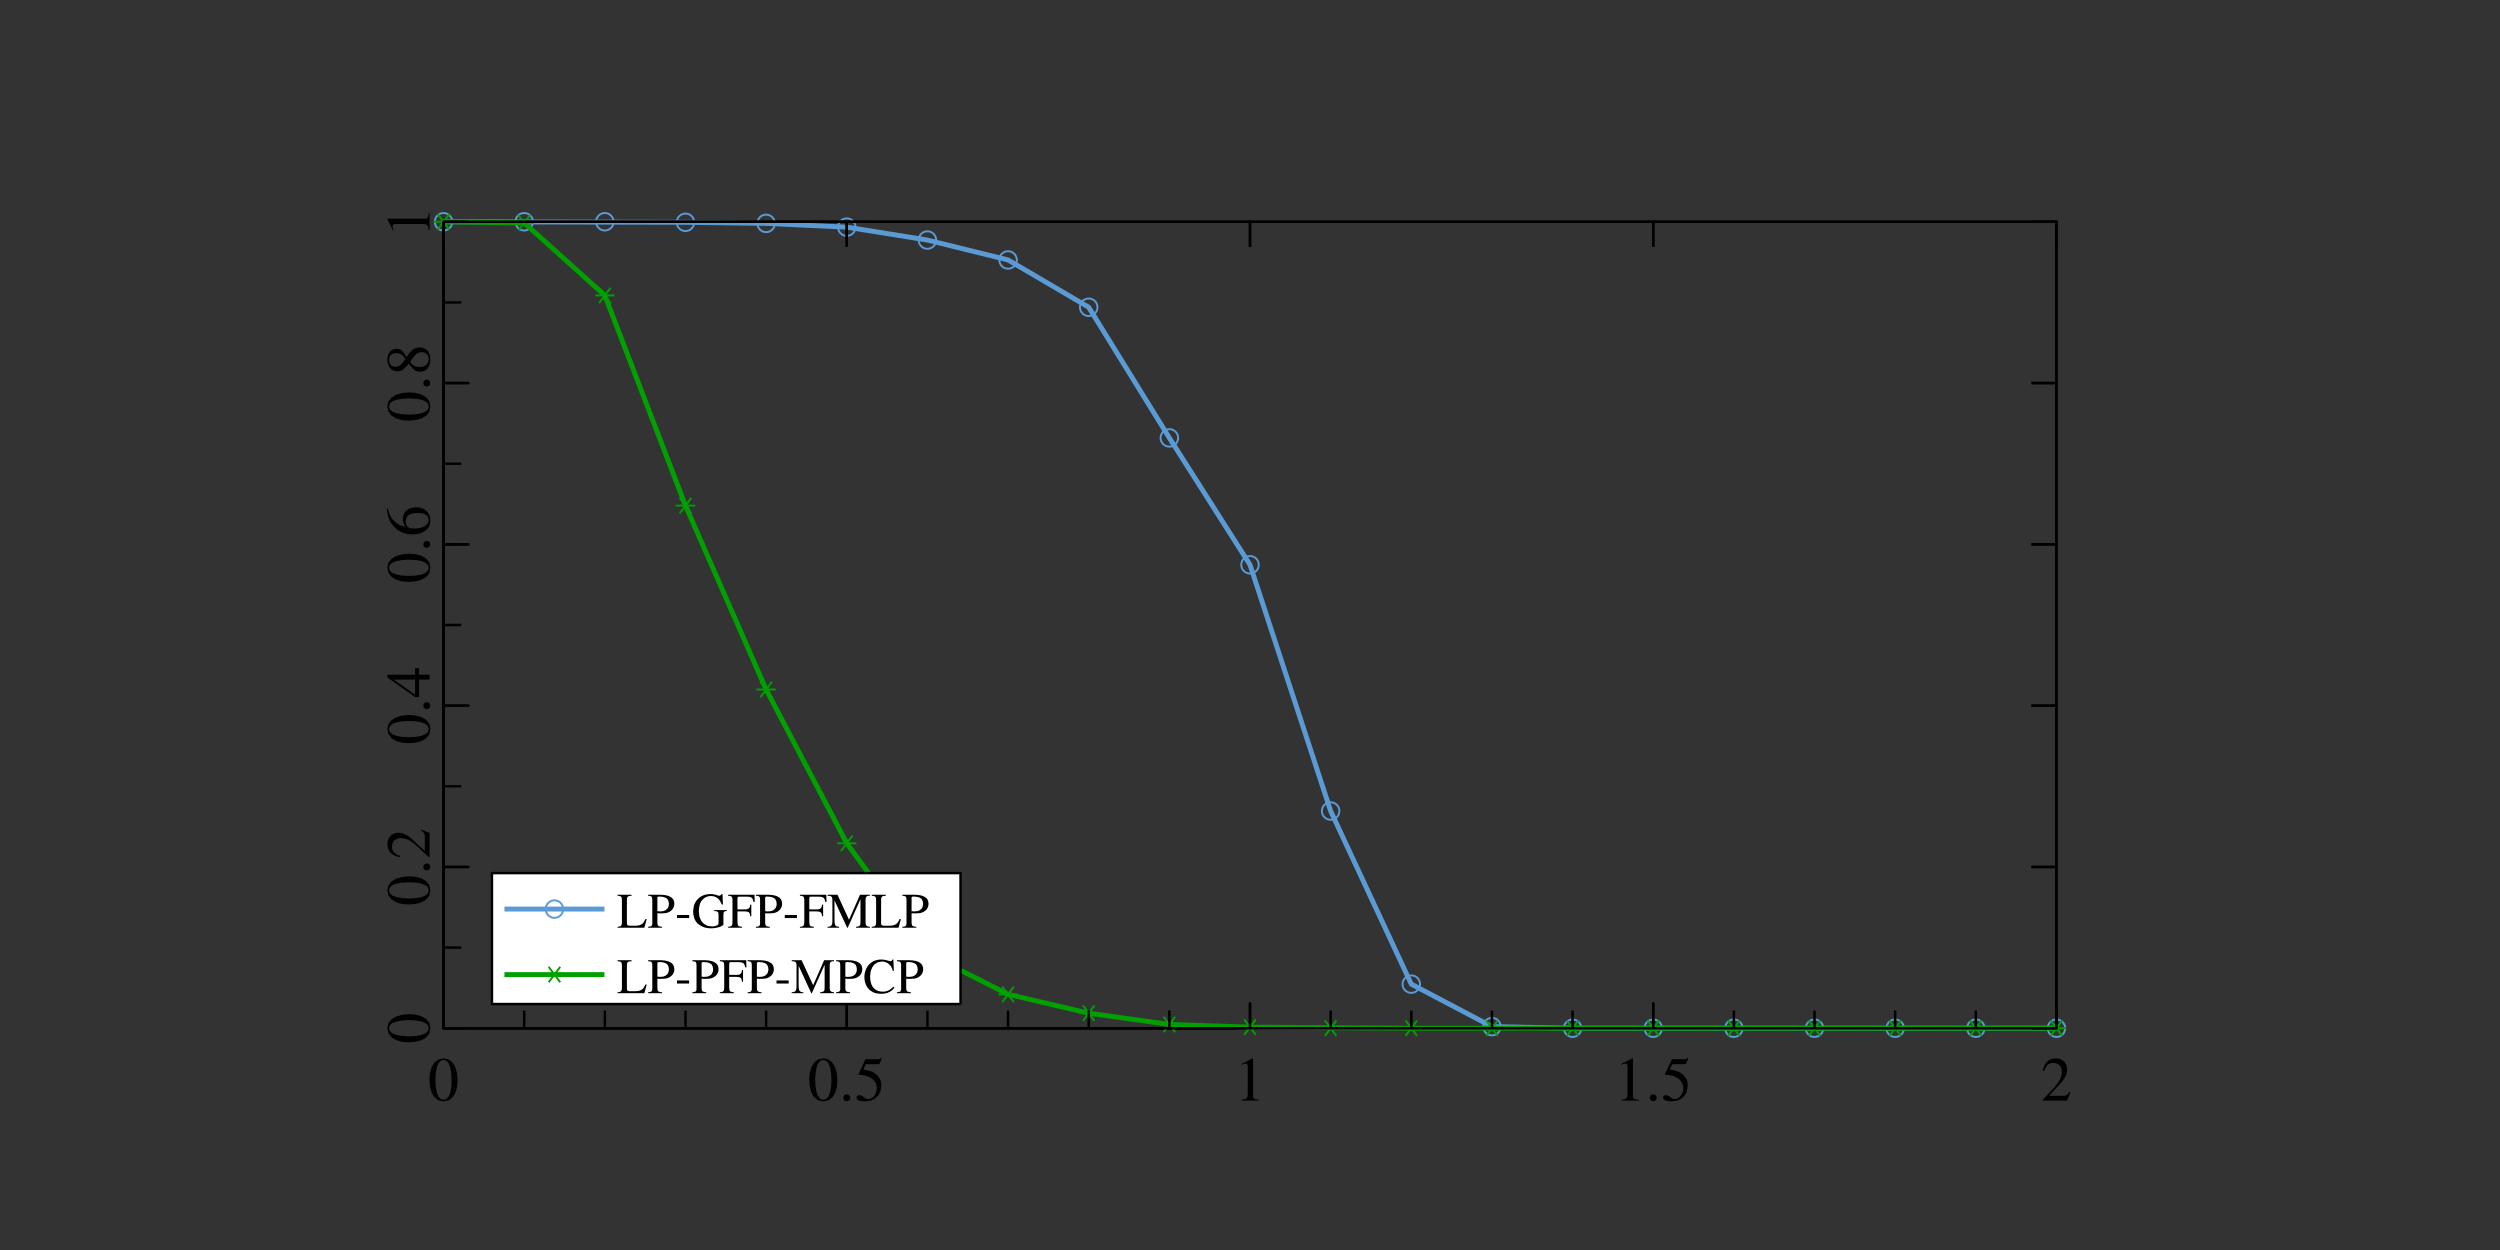 <?xml version="1.0" standalone="no"?>
<!DOCTYPE svg PUBLIC "-//W3C//DTD SVG 20000303 Stylable//EN" "http://www.w3.org/TR/2000/03/WD-SVG-20000303/DTD/svg-20000303-stylable.dtd">
<svg width="1280" height="640" xmlns="http://www.w3.org/2000/svg" xmlns:xlink="http://www.w3.org/1999/xlink">
<rect width="100%" height="100%" fill="#333333" stroke="none"/>
<!--Created by MathGL library-->
<!--Title: -->
<!--CreationDate: Wed Oct 30 12:35:54 2024
-->

<defs><g id="nn_0007"><path d="	M 238 165 L 232 222 L 218 270 L 194 307 L 164 330 L 127 338 L 84 329 L 52 304 L 29 266 L 16 220 L 12 168 L 16 118 L 27 71 L 48 31 L 80 3 L 125 -6 L 168 2 L 200 29 L 222 67 L 234 114 L 238 165 Z
	M 190 162 L 187 108 L 179 65 L 166 33 L 148 13 L 125 6 L 102 13 L 84 33 L 71 65 L 63 109 L 60 165 L 63 220 L 71 265 L 84 298 L 101 318 L 124 325 L 148 318 L 166 298 L 179 265 L 187 219 L 190 162 Z
"/></g></defs>
<defs><g id="nn_0008"><path d="	M 90 22 L 89 30 L 85 38 L 79 44 L 71 49 L 63 50 L 54 49 L 46 45 L 40 39 L 37 31 L 35 22 L 37 13 L 40 6 L 46 0 L 54 -3 L 63 -5 L 71 -3 L 79 0 L 85 6 L 89 13 L 90 22 Z
"/></g></defs>
<defs><g id="nn_0009"><path d="	M 219 340 L 214 344 L 210 339 L 206 335 L 202 333 L 197 331 L 87 331 L 32 213 L 32 208 L 34 206 L 38 206 L 65 204 L 89 199 L 110 191 L 129 182 L 145 171 L 156 159 L 166 146 L 172 131 L 177 114 L 178 96 L 174 71 L 164 48 L 149 29 L 131 16 L 110 12 L 104 12 L 98 14 L 90 17 L 83 21 L 75 27 L 66 34 L 58 39 L 51 41 L 45 43 L 38 43 L 30 42 L 24 40 L 19 36 L 17 31 L 16 24 L 19 13 L 27 5 L 40 -1 L 58 -5 L 79 -6 L 99 -5 L 117 -2 L 134 1 L 149 8 L 164 17 L 182 33 L 196 51 L 206 71 L 211 95 L 213 122 L 213 137 L 211 150 L 207 162 L 202 174 L 195 185 L 178 205 L 159 220 L 137 232 L 108 241 L 70 249 L 90 291 L 188 291 L 192 292 L 198 294 L 200 296 L 201 298 Z
"/></g></defs>
<defs><g id="nn_000a"><path d="	M 197 0 L 197 7 L 178 8 L 164 12 L 155 18 L 151 27 L 150 38 L 150 336 L 145 338 L 55 292 L 55 286 L 69 291 L 74 293 L 84 295 L 88 296 L 92 296 L 97 295 L 101 293 L 104 288 L 106 281 L 107 272 L 107 47 L 105 33 L 100 22 L 92 14 L 78 10 L 59 7 L 59 0 Z
"/></g></defs>
<defs><g id="nn_000b"><path d="	M 237 69 L 230 71 L 221 57 L 212 48 L 203 42 L 193 39 L 182 38 L 65 38 L 147 126 L 171 153 L 189 179 L 202 203 L 209 226 L 211 250 L 207 278 L 195 302 L 176 321 L 150 334 L 119 338 L 86 333 L 59 320 L 39 299 L 24 271 L 15 238 L 26 236 L 38 262 L 50 280 L 63 292 L 79 299 L 99 301 L 123 298 L 142 289 L 156 275 L 165 255 L 169 230 L 166 205 L 159 181 L 146 155 L 128 129 L 103 100 L 15 6 L 15 0 L 210 0 Z
"/></g></defs>
<defs><g id="nn_000c"><path d="	M 237 84 L 237 116 L 185 116 L 185 338 L 163 338 L 6 116 L 6 84 L 146 84 L 146 0 L 185 0 L 185 84 Z
	M 146 116 L 26 116 L 146 287 Z
"/></g></defs>
<defs><g id="nn_000d"><path d="	M 223 342 L 185 337 L 152 329 L 123 317 L 97 300 L 71 277 L 52 254 L 37 229 L 26 201 L 19 171 L 17 140 L 18 118 L 21 98 L 26 78 L 33 60 L 41 44 L 53 26 L 68 12 L 86 1 L 106 -4 L 129 -6 L 148 -5 L 166 0 L 182 7 L 196 17 L 209 30 L 218 43 L 225 57 L 230 73 L 233 91 L 234 109 L 230 145 L 217 174 L 198 196 L 172 209 L 140 214 L 127 213 L 115 211 L 103 207 L 90 201 L 76 191 L 89 234 L 111 270 L 142 300 L 180 321 L 224 334 Z
	M 189 94 L 187 65 L 180 41 L 169 23 L 154 11 L 134 7 L 109 13 L 89 30 L 75 56 L 66 91 L 64 133 L 67 157 L 76 173 L 89 184 L 105 189 L 122 191 L 146 187 L 165 175 L 179 156 L 187 128 L 189 94 Z
"/></g></defs>
<defs><g id="nn_000e"><path d="	M 223 78 L 220 100 L 213 121 L 199 141 L 177 162 L 145 185 L 171 200 L 190 215 L 203 229 L 210 246 L 212 267 L 208 289 L 197 309 L 179 324 L 156 334 L 128 338 L 97 335 L 70 324 L 49 308 L 36 287 L 31 260 L 33 242 L 38 225 L 49 208 L 67 189 L 93 166 L 66 145 L 47 127 L 35 111 L 30 94 L 28 75 L 32 48 L 45 25 L 66 8 L 92 -2 L 124 -6 L 157 -2 L 185 8 L 205 26 L 218 49 L 223 78 Z
	M 177 267 L 176 249 L 171 234 L 162 220 L 149 207 L 131 195 L 107 210 L 90 225 L 77 240 L 70 257 L 68 275 L 71 292 L 78 305 L 89 316 L 104 322 L 123 324 L 142 322 L 157 314 L 168 302 L 175 286 L 177 267 Z
	M 136 136 L 154 122 L 167 109 L 177 95 L 183 79 L 185 62 L 182 44 L 175 29 L 163 17 L 148 10 L 129 7 L 108 10 L 91 19 L 77 34 L 69 54 L 66 79 L 67 97 L 71 113 L 79 128 L 90 142 L 106 156 Z
"/></g></defs>
<defs><g id="nn_0000"><path d="	M 299 87 L 286 87 L 277 69 L 273 62 L 265 50 L 254 39 L 239 30 L 223 24 L 203 21 L 180 20 L 127 20 L 114 22 L 106 26 L 102 32 L 100 42 L 100 274 L 101 294 L 105 307 L 113 315 L 127 319 L 147 321 L 147 331 L 6 331 L 6 321 L 26 319 L 38 314 L 46 306 L 49 292 L 50 273 L 50 57 L 49 38 L 45 25 L 37 16 L 25 12 L 6 9 L 6 0 L 275 0 Z
"/></g></defs>
<defs><g id="nn_0001"><path d="	M 8 331 L 8 321 L 27 319 L 39 315 L 46 307 L 49 294 L 50 276 L 50 39 L 47 25 L 40 16 L 27 12 L 8 9 L 8 0 L 148 0 L 148 9 L 128 12 L 114 16 L 106 24 L 102 37 L 101 56 L 101 146 L 109 145 L 115 145 L 122 144 L 136 144 L 164 145 L 188 147 L 208 153 L 225 161 L 243 175 L 253 185 L 260 197 L 266 210 L 270 225 L 271 240 L 270 254 L 267 268 L 262 280 L 255 291 L 246 300 L 231 310 L 213 319 L 191 325 L 166 329 L 137 331 Z
	M 101 295 L 101 302 L 103 307 L 106 310 L 111 312 L 118 313 L 155 310 L 182 302 L 202 288 L 213 266 L 217 238 L 213 213 L 202 192 L 185 177 L 162 167 L 132 164 L 120 164 L 114 165 L 108 165 L 101 166 Z
"/></g></defs>
<defs><g id="nn_0002"><path d="	M 142 97 L 142 128 L 20 128 L 20 97 Z
"/></g></defs>
<defs><g id="nn_0003"><path d="	M 354 177 L 227 177 L 227 168 L 246 166 L 259 162 L 267 154 L 270 142 L 271 122 L 271 44 L 268 34 L 259 25 L 244 19 L 226 14 L 204 13 L 161 19 L 124 39 L 97 69 L 79 111 L 73 162 L 75 191 L 79 219 L 86 244 L 97 266 L 112 283 L 125 295 L 140 305 L 157 312 L 175 317 L 195 318 L 211 317 L 227 314 L 242 308 L 256 300 L 268 291 L 276 282 L 283 273 L 290 262 L 296 249 L 304 233 L 315 233 L 311 338 L 300 338 L 298 333 L 294 328 L 289 325 L 283 322 L 277 321 L 274 322 L 270 322 L 266 323 L 261 325 L 256 326 L 243 331 L 230 334 L 218 336 L 204 338 L 189 338 L 161 336 L 135 331 L 111 322 L 89 310 L 70 295 L 51 275 L 36 251 L 25 225 L 19 195 L 16 164 L 18 135 L 23 110 L 31 86 L 42 65 L 57 46 L 79 28 L 105 13 L 133 2 L 162 -4 L 193 -6 L 223 -5 L 251 0 L 278 6 L 301 16 L 320 28 L 320 128 L 321 144 L 324 156 L 330 162 L 340 166 L 354 168 Z
"/></g></defs>
<defs><g id="nn_0004"><path d="	M 273 259 L 271 331 L 6 331 L 6 321 L 25 319 L 38 315 L 45 307 L 49 294 L 50 276 L 50 61 L 49 40 L 45 25 L 37 16 L 25 12 L 6 9 L 6 0 L 146 0 L 146 9 L 127 12 L 113 16 L 105 24 L 102 37 L 100 56 L 100 164 L 171 164 L 193 162 L 209 158 L 219 150 L 225 136 L 228 115 L 239 115 L 239 232 L 228 232 L 225 212 L 218 198 L 208 190 L 193 185 L 171 184 L 100 184 L 100 292 L 101 300 L 102 306 L 105 310 L 110 311 L 118 312 L 184 312 L 214 311 L 234 306 L 247 297 L 255 282 L 261 259 Z
"/></g></defs>
<defs><g id="nn_0005"><path d="	M 432 0 L 432 9 L 413 12 L 401 17 L 393 25 L 389 38 L 388 56 L 388 275 L 389 294 L 393 307 L 401 316 L 413 320 L 431 321 L 431 331 L 332 331 L 222 80 L 106 331 L 7 331 L 7 321 L 28 319 L 42 315 L 50 307 L 54 294 L 55 275 L 55 75 L 54 47 L 49 29 L 41 18 L 27 12 L 6 9 L 6 0 L 123 0 L 123 9 L 103 12 L 90 18 L 82 29 L 78 48 L 76 75 L 76 275 L 203 0 L 209 0 L 337 286 L 337 61 L 336 40 L 333 26 L 325 17 L 312 12 L 292 9 L 292 0 Z
"/></g></defs>
<defs><g id="nn_0006"><path d="	M 307 65 L 285 47 L 265 32 L 244 23 L 222 17 L 197 15 L 177 17 L 157 21 L 139 28 L 123 38 L 108 51 L 95 68 L 85 88 L 78 112 L 73 140 L 72 171 L 77 219 L 93 260 L 117 291 L 151 311 L 192 318 L 211 316 L 228 311 L 244 304 L 259 293 L 272 280 L 279 272 L 285 263 L 290 252 L 295 240 L 299 224 L 310 224 L 305 338 L 296 338 L 293 332 L 290 328 L 285 324 L 280 322 L 275 321 L 269 322 L 262 324 L 254 326 L 240 330 L 228 333 L 204 337 L 192 338 L 180 338 L 153 336 L 127 330 L 102 320 L 80 305 L 59 286 L 44 266 L 31 243 L 22 218 L 16 191 L 14 162 L 16 133 L 22 106 L 32 80 L 45 57 L 62 37 L 81 22 L 103 9 L 127 0 L 153 -4 L 180 -6 L 214 -4 L 245 3 L 273 16 L 297 34 L 316 56 Z
"/></g></defs>
<g fill="none" stroke="none" stroke-width="0.5" stroke-linecap="butt" stroke-linejoin="round">
<g stroke="#5b9bd5" stroke-dasharray="" stroke-dashoffset="2.53" stroke-width="2.53"><path d=" M 227.097 113.548 L 350.968 113.824 L 392.258 114.374 L 433.548 116.301 L 474.839 122.907 L 516.129 133.092 L 557.419 157.316 L 598.71 224.206 L 640 289.17 L 681.29 415.243 L 722.581 503.88 L 763.871 525.626 L 805.161 526.452 L 1052.9 526.452"/> </g>
<g stroke="#5b9bd5"  stroke-width="1">
<circle cx="227.097" cy="113.548" r="4.48"/>
</g>
<g stroke="#5b9bd5"  stroke-width="1">
<circle cx="268.387" cy="113.548" r="4.48"/>
</g>
<g stroke="#5b9bd5"  stroke-width="1">
<circle cx="309.677" cy="113.548" r="4.48"/>
</g>
<g stroke="#5b9bd5"  stroke-width="1">
<circle cx="350.968" cy="113.824" r="4.48"/>
</g>
<g stroke="#5b9bd5"  stroke-width="1">
<circle cx="392.258" cy="114.374" r="4.48"/>
</g>
<g stroke="#5b9bd5"  stroke-width="1">
<circle cx="433.548" cy="116.301" r="4.48"/>
</g>
<g stroke="#5b9bd5"  stroke-width="1">
<circle cx="474.839" cy="122.907" r="4.48"/>
</g>
<g stroke="#5b9bd5"  stroke-width="1">
<circle cx="516.129" cy="133.092" r="4.48"/>
</g>
<g stroke="#5b9bd5"  stroke-width="1">
<circle cx="557.419" cy="157.316" r="4.48"/>
</g>
<g stroke="#5b9bd5"  stroke-width="1">
<circle cx="598.71" cy="224.206" r="4.48"/>
</g>
<g stroke="#5b9bd5"  stroke-width="1">
<circle cx="640" cy="289.17" r="4.48"/>
</g>
<g stroke="#5b9bd5"  stroke-width="1">
<circle cx="681.29" cy="415.243" r="4.48"/>
</g>
<g stroke="#5b9bd5"  stroke-width="1">
<circle cx="722.581" cy="503.88" r="4.48"/>
</g>
<g stroke="#5b9bd5"  stroke-width="1">
<circle cx="763.871" cy="525.626" r="4.48"/>
</g>
<g stroke="#5b9bd5"  stroke-width="1">
<circle cx="805.161" cy="526.452" r="4.48"/>
</g>
<g stroke="#5b9bd5"  stroke-width="1">
<circle cx="846.452" cy="526.452" r="4.48"/>
</g>
<g stroke="#5b9bd5"  stroke-width="1">
<circle cx="887.742" cy="526.452" r="4.48"/>
</g>
<g stroke="#5b9bd5"  stroke-width="1">
<circle cx="929.032" cy="526.452" r="4.48"/>
</g>
<g stroke="#5b9bd5"  stroke-width="1">
<circle cx="970.323" cy="526.452" r="4.48"/>
</g>
<g stroke="#5b9bd5"  stroke-width="1">
<circle cx="1011.61" cy="526.452" r="4.48"/>
</g>
<g stroke="#5b9bd5"  stroke-width="1">
<circle cx="1052.9" cy="526.452" r="4.48"/>
</g>
<g stroke="#000000" stroke-dasharray="" stroke-dashoffset="1.265" stroke-width="1.265"><path d=" M 236.148 526.452 L 227.097 526.452 L 239.897 526.452 L 227.097 526.452 L 227.097 513.652 L 227.097 526.452 L 239.897 526.452 L 227.097 526.452 L 227.097 513.652 L 227.097 526.452 L 1052.9 526.452 L 1052.9 513.652 L 1052.9 526.452 L 1040.1 526.452 L 1052.9 526.452 L 1052.9 513.652 L 1052.9 526.452 L 1052.9 113.548 L 1040.1 113.548 L 1052.9 113.548 L 1052.9 126.348 L 1052.9 113.548 L 1040.1 113.548 L 1052.9 113.548 L 227.097 113.548 L 227.097 126.348 L 227.097 113.548 L 239.897 113.548 L 227.097 113.548 L 227.097 126.348 L 227.097 113.548 L 239.897 113.548 L 227.097 113.548 L 236.148 113.548"/> </g>
<g stroke="#000000" stroke-dasharray="" stroke-dashoffset="1.265" stroke-width="1.265"><path d=" M 433.548 517.401 L 433.548 526.452 L 433.548 513.652 L 433.548 526.452"/> </g>
<g stroke="#000000" stroke-dasharray="" stroke-dashoffset="1.265" stroke-width="1.265"><path d=" M 640 517.401 L 640 526.452 L 640 513.652 L 640 526.452"/> </g>
<g stroke="#000000" stroke-dasharray="" stroke-dashoffset="1.265" stroke-width="1.265"><path d=" M 846.452 517.401 L 846.452 526.452 L 846.452 513.652 L 846.452 526.452"/> </g>
<g stroke="#000000" stroke-dasharray="" stroke-dashoffset="1.265" stroke-width="1.265"><path d=" M 239.897 526.452 L 227.097 526.452 L 227.097 113.548 L 239.897 113.548"/> </g>
<g stroke="#000000" stroke-dasharray="" stroke-dashoffset="1.265" stroke-width="1.265"><path d=" M 236.148 443.871 L 227.097 443.871 L 239.897 443.871 L 227.097 443.871"/> </g>
<g stroke="#000000" stroke-dasharray="" stroke-dashoffset="1.265" stroke-width="1.265"><path d=" M 236.148 361.29 L 227.097 361.29 L 239.897 361.29 L 227.097 361.29"/> </g>
<g stroke="#000000" stroke-dasharray="" stroke-dashoffset="1.265" stroke-width="1.265"><path d=" M 227.097 278.71 L 239.897 278.71 L 227.097 278.71"/> </g>
<g stroke="#000000" stroke-dasharray="" stroke-dashoffset="1.265" stroke-width="1.265"><path d=" M 236.148 196.129 L 227.097 196.129 L 239.897 196.129 L 227.097 196.129"/> </g>
<g stroke="#000000" stroke-dasharray="" stroke-dashoffset="1.265" stroke-width="1.265"><path d=" M 433.548 126.348 L 433.548 113.548"/> </g>
<g stroke="#000000" stroke-dasharray="" stroke-dashoffset="1.265" stroke-width="1.265"><path d=" M 640 126.348 L 640 113.548"/> </g>
<g stroke="#000000" stroke-dasharray="" stroke-dashoffset="1.265" stroke-width="1.265"><path d=" M 846.452 126.348 L 846.452 113.548"/> </g>
<g stroke="#000000" stroke-dasharray="" stroke-dashoffset="1.265" stroke-width="1.265"><path d=" M 1052.9 113.548 L 1052.9 126.348 L 1052.9 113.548"/> </g>
<g stroke="#000000" stroke-dasharray="" stroke-dashoffset="1.265" stroke-width="1.265"><path d=" M 227.097 513.652 L 227.097 526.452 L 1052.9 526.452 L 1040.1 526.452 L 1052.9 526.452 L 1052.9 513.652"/> </g>
<g stroke="#000000" stroke-dasharray="" stroke-dashoffset="1.265" stroke-width="1.265"><path d=" M 1040.1 443.871 L 1052.9 443.871"/> </g>
<g stroke="#000000" stroke-dasharray="" stroke-dashoffset="1.265" stroke-width="1.265"><path d=" M 1040.1 361.29 L 1052.9 361.29"/> </g>
<g stroke="#000000" stroke-dasharray="" stroke-dashoffset="1.265" stroke-width="1.265"><path d=" M 1040.1 278.71 L 1052.9 278.71"/> </g>
<g stroke="#000000" stroke-dasharray="" stroke-dashoffset="1.265" stroke-width="1.265"><path d=" M 1040.1 196.129 L 1052.9 196.129"/> </g>
<g stroke="#00a000" stroke-dasharray="" stroke-dashoffset="2.53" stroke-width="2.53"><path d=" M 227.097 113.548 L 268.387 114.099 L 309.677 151.26 L 350.968 258.89 L 392.258 353.032 L 433.548 431.759 L 474.839 488.189 L 516.129 509.11 L 557.419 518.744 L 598.71 524.525 L 640 525.901 L 722.581 526.452 L 1052.9 526.452"/> </g>
<g stroke="#00a000"  stroke-width="1">
<path d="M 222.169 113.548 L 232.025 113.548 M 224.14 109.606 L 230.054 117.491 M 230.054 109.606 L 224.14 117.491"/>
</g>
<g stroke="#00a000"  stroke-width="1">
<path d="M 263.459 114.099 L 273.315 114.099 M 265.43 110.156 L 271.344 118.041 M 271.344 110.156 L 265.43 118.041"/>
</g>
<g stroke="#00a000"  stroke-width="1">
<path d="M 304.749 151.26 L 314.605 151.26 M 306.721 147.318 L 312.634 155.203 M 312.634 147.318 L 306.721 155.203"/>
</g>
<g stroke="#00a000"  stroke-width="1">
<path d="M 346.04 258.89 L 355.896 258.89 M 348.011 254.948 L 353.925 262.833 M 353.925 254.948 L 348.011 262.833"/>
</g>
<g stroke="#00a000"  stroke-width="1">
<path d="M 387.33 353.032 L 397.186 353.032 M 389.301 349.09 L 395.215 356.975 M 395.215 349.09 L 389.301 356.975"/>
</g>
<g stroke="#00a000"  stroke-width="1">
<path d="M 428.62 431.759 L 438.476 431.759 M 430.592 427.817 L 436.505 435.702 M 436.505 427.817 L 430.592 435.702"/>
</g>
<g stroke="#00a000"  stroke-width="1">
<path d="M 469.911 488.189 L 479.767 488.189 M 471.882 484.247 L 477.795 492.132 M 477.795 484.247 L 471.882 492.132"/>
</g>
<g stroke="#00a000"  stroke-width="1">
<path d="M 511.201 509.11 L 521.057 509.11 M 513.172 505.167 L 519.086 513.052 M 519.086 505.167 L 513.172 513.052"/>
</g>
<g stroke="#00a000"  stroke-width="1">
<path d="M 552.491 518.744 L 562.347 518.744 M 554.463 514.802 L 560.376 522.687 M 560.376 514.802 L 554.463 522.687"/>
</g>
<g stroke="#00a000"  stroke-width="1">
<path d="M 593.782 524.525 L 603.638 524.525 M 595.753 520.582 L 601.666 528.467 M 601.666 520.582 L 595.753 528.467"/>
</g>
<g stroke="#00a000"  stroke-width="1">
<path d="M 635.072 525.901 L 644.928 525.901 M 637.043 521.959 L 642.957 529.844 M 642.957 521.959 L 637.043 529.844"/>
</g>
<g stroke="#00a000"  stroke-width="1">
<path d="M 676.362 526.452 L 686.218 526.452 M 678.334 522.509 L 684.247 530.394 M 684.247 522.509 L 678.334 530.394"/>
</g>
<g stroke="#00a000"  stroke-width="1">
<path d="M 717.653 526.452 L 727.509 526.452 M 719.624 522.509 L 725.537 530.394 M 725.537 522.509 L 719.624 530.394"/>
</g>
<g stroke="#00a000"  stroke-width="1">
<path d="M 758.943 526.452 L 768.799 526.452 M 760.914 522.509 L 766.828 530.394 M 766.828 522.509 L 760.914 530.394"/>
</g>
<g stroke="#00a000"  stroke-width="1">
<path d="M 800.233 526.452 L 810.089 526.452 M 802.205 522.509 L 808.118 530.394 M 808.118 522.509 L 802.205 530.394"/>
</g>
<g stroke="#00a000"  stroke-width="1">
<path d="M 841.524 526.452 L 851.38 526.452 M 843.495 522.509 L 849.408 530.394 M 849.408 522.509 L 843.495 530.394"/>
</g>
<g stroke="#00a000"  stroke-width="1">
<path d="M 882.814 526.452 L 892.67 526.452 M 884.785 522.509 L 890.699 530.394 M 890.699 522.509 L 884.785 530.394"/>
</g>
<g stroke="#00a000"  stroke-width="1">
<path d="M 924.104 526.452 L 933.96 526.452 M 926.075 522.509 L 931.989 530.394 M 931.989 522.509 L 926.075 530.394"/>
</g>
<g stroke="#00a000"  stroke-width="1">
<path d="M 965.395 526.452 L 975.251 526.452 M 967.366 522.509 L 973.279 530.394 M 973.279 522.509 L 967.366 530.394"/>
</g>
<g stroke="#00a000"  stroke-width="1">
<path d="M 1006.68 526.452 L 1016.54 526.452 M 1008.66 522.509 L 1014.57 530.394 M 1014.57 522.509 L 1008.66 530.394"/>
</g>
<g stroke="#00a000"  stroke-width="1">
<path d="M 1047.98 526.452 L 1057.83 526.452 M 1049.95 522.509 L 1055.86 530.394 M 1055.86 522.509 L 1049.95 530.394"/>
</g>
<g stroke="#000000" stroke-dasharray="" stroke-dashoffset="1.265" stroke-width="1.265"><path d=" M 227.097 517.401 L 227.097 526.452 L 227.097 113.548"/> </g>
<g stroke="#000000" stroke-dasharray="" stroke-dashoffset="1.265" stroke-width="1.265"><path d=" M 268.387 517.401 L 268.387 526.452"/> </g>
<g stroke="#000000" stroke-dasharray="" stroke-dashoffset="1.265" stroke-width="1.265"><path d=" M 309.677 517.401 L 309.677 526.452"/> </g>
<g stroke="#000000" stroke-dasharray="" stroke-dashoffset="1.265" stroke-width="1.265"><path d=" M 350.968 517.401 L 350.968 526.452"/> </g>
<g stroke="#000000" stroke-dasharray="" stroke-dashoffset="1.265" stroke-width="1.265"><path d=" M 392.258 517.401 L 392.258 526.452"/> </g>
<g stroke="#000000" stroke-dasharray="" stroke-dashoffset="1.265" stroke-width="1.265"><path d=" M 474.839 517.401 L 474.839 526.452"/> </g>
<g stroke="#000000" stroke-dasharray="" stroke-dashoffset="1.265" stroke-width="1.265"><path d=" M 516.129 517.401 L 516.129 526.452"/> </g>
<g stroke="#000000" stroke-dasharray="" stroke-dashoffset="1.265" stroke-width="1.265"><path d=" M 557.419 517.401 L 557.419 526.452"/> </g>
<g stroke="#000000" stroke-dasharray="" stroke-dashoffset="1.265" stroke-width="1.265"><path d=" M 598.71 517.401 L 598.71 526.452"/> </g>
<g stroke="#000000" stroke-dasharray="" stroke-dashoffset="1.265" stroke-width="1.265"><path d=" M 681.29 517.401 L 681.29 526.452"/> </g>
<g stroke="#000000" stroke-dasharray="" stroke-dashoffset="1.265" stroke-width="1.265"><path d=" M 722.581 517.401 L 722.581 526.452"/> </g>
<g stroke="#000000" stroke-dasharray="" stroke-dashoffset="1.265" stroke-width="1.265"><path d=" M 763.871 517.401 L 763.871 526.452"/> </g>
<g stroke="#000000" stroke-dasharray="" stroke-dashoffset="1.265" stroke-width="1.265"><path d=" M 805.161 517.401 L 805.161 526.452"/> </g>
<g stroke="#000000" stroke-dasharray="" stroke-dashoffset="1.265" stroke-width="1.265"><path d=" M 887.742 517.401 L 887.742 526.452"/> </g>
<g stroke="#000000" stroke-dasharray="" stroke-dashoffset="1.265" stroke-width="1.265"><path d=" M 929.032 517.401 L 929.032 526.452"/> </g>
<g stroke="#000000" stroke-dasharray="" stroke-dashoffset="1.265" stroke-width="1.265"><path d=" M 970.323 517.401 L 970.323 526.452"/> </g>
<g stroke="#000000" stroke-dasharray="" stroke-dashoffset="1.265" stroke-width="1.265"><path d=" M 1011.61 517.401 L 1011.61 526.452"/> </g>
<g stroke="#000000" stroke-dasharray="" stroke-dashoffset="1.265" stroke-width="1.265"><path d=" M 236.148 485.161 L 227.097 485.161"/> </g>
<g stroke="#000000" stroke-dasharray="" stroke-dashoffset="1.265" stroke-width="1.265"><path d=" M 236.148 402.581 L 227.097 402.581"/> </g>
<g stroke="#000000" stroke-dasharray="" stroke-dashoffset="1.265" stroke-width="1.265"><path d=" M 236.148 320 L 227.097 320"/> </g>
<g stroke="#000000" stroke-dasharray="" stroke-dashoffset="1.265" stroke-width="1.265"><path d=" M 236.148 278.71 L 227.097 278.71"/> </g>
<g stroke="#000000" stroke-dasharray="" stroke-dashoffset="1.265" stroke-width="1.265"><path d=" M 236.148 237.419 L 227.097 237.419"/> </g>
<g stroke="#000000" stroke-dasharray="" stroke-dashoffset="1.265" stroke-width="1.265"><path d=" M 236.148 154.839 L 227.097 154.839"/> </g>
<g transform="translate(227.097,563.493) scale(0.064,-0.064) rotate(0)" fill="#000000"><use x="-125" y="-0" xlink:href="#nn_0007"/></g>
<g transform="translate(433.548,563.493) scale(0.064,-0.064) rotate(0)" fill="#000000"><use x="-312.5" y="-0" xlink:href="#nn_0007"/></g>
<g transform="translate(433.548,563.493) scale(0.064,-0.064) rotate(0)" fill="#000000"><use x="-62.5" y="-0" xlink:href="#nn_0008"/></g>
<g transform="translate(433.548,563.493) scale(0.064,-0.064) rotate(0)" fill="#000000"><use x="62.5" y="-0" xlink:href="#nn_0009"/></g>
<g transform="translate(640,563.493) scale(0.064,-0.064) rotate(0)" fill="#000000"><use x="-125" y="-0" xlink:href="#nn_000a"/></g>
<g transform="translate(846.452,563.493) scale(0.064,-0.064) rotate(0)" fill="#000000"><use x="-312.5" y="-0" xlink:href="#nn_000a"/></g>
<g transform="translate(846.452,563.493) scale(0.064,-0.064) rotate(0)" fill="#000000"><use x="-62.5" y="-0" xlink:href="#nn_0008"/></g>
<g transform="translate(846.452,563.493) scale(0.064,-0.064) rotate(0)" fill="#000000"><use x="62.5" y="-0" xlink:href="#nn_0009"/></g>
<g transform="translate(1052.9,563.493) scale(0.064,-0.064) rotate(0)" fill="#000000"><use x="-125" y="-0" xlink:href="#nn_000b"/></g>
<g transform="translate(219.948,526.452) scale(0.064,-0.064) rotate(90)" fill="#000000"><use x="-125" y="-0" xlink:href="#nn_0007"/></g>
<g transform="translate(219.948,443.871) scale(0.064,-0.064) rotate(90)" fill="#000000"><use x="-312.5" y="-0" xlink:href="#nn_0007"/></g>
<g transform="translate(219.948,443.871) scale(0.064,-0.064) rotate(90)" fill="#000000"><use x="-62.5" y="-0" xlink:href="#nn_0008"/></g>
<g transform="translate(219.948,443.871) scale(0.064,-0.064) rotate(90)" fill="#000000"><use x="62.5" y="-0" xlink:href="#nn_000b"/></g>
<g transform="translate(219.948,361.29) scale(0.064,-0.064) rotate(90)" fill="#000000"><use x="-312.5" y="-0" xlink:href="#nn_0007"/></g>
<g transform="translate(219.948,361.29) scale(0.064,-0.064) rotate(90)" fill="#000000"><use x="-62.5" y="-0" xlink:href="#nn_0008"/></g>
<g transform="translate(219.948,361.29) scale(0.064,-0.064) rotate(90)" fill="#000000"><use x="62.5" y="-0" xlink:href="#nn_000c"/></g>
<g transform="translate(219.948,278.71) scale(0.064,-0.064) rotate(90)" fill="#000000"><use x="-312.5" y="-0" xlink:href="#nn_0007"/></g>
<g transform="translate(219.948,278.71) scale(0.064,-0.064) rotate(90)" fill="#000000"><use x="-62.5" y="-0" xlink:href="#nn_0008"/></g>
<g transform="translate(219.948,278.71) scale(0.064,-0.064) rotate(90)" fill="#000000"><use x="62.5" y="-0" xlink:href="#nn_000d"/></g>
<g transform="translate(219.948,196.129) scale(0.064,-0.064) rotate(90)" fill="#000000"><use x="-312.5" y="-0" xlink:href="#nn_0007"/></g>
<g transform="translate(219.948,196.129) scale(0.064,-0.064) rotate(90)" fill="#000000"><use x="-62.5" y="-0" xlink:href="#nn_0008"/></g>
<g transform="translate(219.948,196.129) scale(0.064,-0.064) rotate(90)" fill="#000000"><use x="62.5" y="-0" xlink:href="#nn_000e"/></g>
<g transform="translate(219.948,113.548) scale(0.064,-0.064) rotate(90)" fill="#000000"><use x="-125" y="-0" xlink:href="#nn_000a"/></g>
<g stroke="#000000" stroke-dasharray="" stroke-dashoffset="1.265" stroke-width="1.265"><path d=" M 239.897 526.452 L 227.097 526.452 L 239.897 526.452 L 227.097 526.452 L 227.097 513.652 L 227.097 526.452 L 1052.9 526.452 L 1052.9 513.652 L 1052.9 526.452 L 1040.1 526.452 L 1052.9 526.452 L 1052.9 113.548 L 1040.1 113.548 L 1052.9 113.548 L 227.097 113.548 L 227.097 126.348 L 227.097 113.548 L 239.897 113.548 L 227.097 113.548 L 227.097 526.452 L 227.097 513.652"/> </g>
<g stroke="#000000" stroke-dasharray="" stroke-dashoffset="1.265" stroke-width="1.265"><path d=" M 1052.9 126.348 L 1052.9 113.548 L 1052.9 126.348 L 1052.9 113.548 L 1040.1 113.548"/> </g>
<g stroke="#000000" stroke-dasharray="" stroke-dashoffset="1.265" stroke-width="1.265"><path d=" M 227.097 126.348 L 227.097 113.548 L 239.897 113.548"/> </g>
<g stroke="#000000" stroke-dasharray="" stroke-dashoffset="1.265" stroke-width="1.265"><path d=" M 1052.9 513.652 L 1052.9 526.452 L 1040.1 526.452"/> </g>
<g stroke="#000000" stroke-dasharray="" stroke-dashoffset="1.265" stroke-width="1.265"><path d=" M 433.548 513.652 L 433.548 526.452"/> </g>
<g stroke="#000000" stroke-dasharray="" stroke-dashoffset="1.265" stroke-width="1.265"><path d=" M 640 513.652 L 640 526.452"/> </g>
<g stroke="#000000" stroke-dasharray="" stroke-dashoffset="1.265" stroke-width="1.265"><path d=" M 846.452 513.652 L 846.452 526.452"/> </g>
<g stroke="#000000" stroke-dasharray="" stroke-dashoffset="1.265" stroke-width="1.265"><path d=" M 239.897 443.871 L 227.097 443.871"/> </g>
<g stroke="#000000" stroke-dasharray="" stroke-dashoffset="1.265" stroke-width="1.265"><path d=" M 239.897 361.29 L 227.097 361.29"/> </g>
<g stroke="#000000" stroke-dasharray="" stroke-dashoffset="1.265" stroke-width="1.265"><path d=" M 239.897 278.71 L 227.097 278.71"/> </g>
<g stroke="#000000" stroke-dasharray="" stroke-dashoffset="1.265" stroke-width="1.265"><path d=" M 239.897 196.129 L 227.097 196.129"/> </g>
<g stroke="#000000" stroke-dasharray="" stroke-dashoffset="1.265" stroke-width="1.265"><path d=" M 433.548 126.348 L 433.548 113.548"/> </g>
<g stroke="#000000" stroke-dasharray="" stroke-dashoffset="1.265" stroke-width="1.265"><path d=" M 640 126.348 L 640 113.548"/> </g>
<g stroke="#000000" stroke-dasharray="" stroke-dashoffset="1.265" stroke-width="1.265"><path d=" M 846.452 126.348 L 846.452 113.548"/> </g>
<g stroke="#000000" stroke-dasharray="" stroke-dashoffset="1.265" stroke-width="1.265"><path d=" M 1040.1 443.871 L 1052.9 443.871"/> </g>
<g stroke="#000000" stroke-dasharray="" stroke-dashoffset="1.265" stroke-width="1.265"><path d=" M 1040.1 361.29 L 1052.9 361.29"/> </g>
<g stroke="#000000" stroke-dasharray="" stroke-dashoffset="1.265" stroke-width="1.265"><path d=" M 1040.1 278.71 L 1052.9 278.71"/> </g>
<g stroke="#000000" stroke-dasharray="" stroke-dashoffset="1.265" stroke-width="1.265"><path d=" M 1040.1 196.129 L 1052.9 196.129"/> </g>
<g fill="#ffffff" opacity="1">
<path d="M 251.871 514.065 L 491.799 514.065 L 491.799 447.017 L 251.871 447.017 Z"/> </g>
<g stroke="#000000" stroke-dasharray="" stroke-dashoffset="1.265" stroke-width="1.265"><path d=" M 491.799 514.065 L 491.799 447.017 L 251.871 447.017 L 251.871 514.065 L 491.799 514.065"/> </g>
<g stroke="#5b9bd5" stroke-dasharray="" stroke-dashoffset="2.53" stroke-width="2.53"><path d=" M 258.271 465.455 L 309.471 465.455"/> </g>
<g stroke="#00a000" stroke-dasharray="" stroke-dashoffset="2.53" stroke-width="2.53"><path d=" M 258.271 498.979 L 309.471 498.979"/> </g>
<g stroke="#5b9bd5"  stroke-width="1">
<circle cx="283.871" cy="465.455" r="4.48"/>
</g>
<g stroke="#00a000"  stroke-width="1">
<path d="M 278.943 498.979 L 288.799 498.979 M 280.914 495.036 L 286.828 502.921 M 286.828 495.036 L 280.914 502.921"/>
</g>
<g transform="translate(315.871,474.992) scale(0.051,-0.051) rotate(-0)" fill="#000000"><use x="0" y="-0" xlink:href="#nn_0000"/></g>
<g transform="translate(315.871,474.992) scale(0.051,-0.051) rotate(-0)" fill="#000000"><use x="305" y="-0" xlink:href="#nn_0001"/></g>
<g transform="translate(315.871,474.992) scale(0.051,-0.051) rotate(-0)" fill="#000000"><use x="583" y="-0" xlink:href="#nn_0002"/></g>
<g transform="translate(315.871,474.992) scale(0.051,-0.051) rotate(-0)" fill="#000000"><use x="749" y="-0" xlink:href="#nn_0003"/></g>
<g transform="translate(315.871,474.992) scale(0.051,-0.051) rotate(-0)" fill="#000000"><use x="1110" y="-0" xlink:href="#nn_0004"/></g>
<g transform="translate(315.871,474.992) scale(0.051,-0.051) rotate(-0)" fill="#000000"><use x="1387" y="-0" xlink:href="#nn_0001"/></g>
<g transform="translate(315.871,474.992) scale(0.051,-0.051) rotate(-0)" fill="#000000"><use x="1665" y="-0" xlink:href="#nn_0002"/></g>
<g transform="translate(315.871,474.992) scale(0.051,-0.051) rotate(-0)" fill="#000000"><use x="1831" y="-0" xlink:href="#nn_0004"/></g>
<g transform="translate(315.871,474.992) scale(0.051,-0.051) rotate(-0)" fill="#000000"><use x="2108" y="-0" xlink:href="#nn_0005"/></g>
<g transform="translate(315.871,474.992) scale(0.051,-0.051) rotate(-0)" fill="#000000"><use x="2552" y="-0" xlink:href="#nn_0000"/></g>
<g transform="translate(315.871,474.992) scale(0.051,-0.051) rotate(-0)" fill="#000000"><use x="2857" y="-0" xlink:href="#nn_0001"/></g>
<g transform="translate(315.871,508.516) scale(0.051,-0.051) rotate(-0)" fill="#000000"><use x="0" y="-0" xlink:href="#nn_0000"/></g>
<g transform="translate(315.871,508.516) scale(0.051,-0.051) rotate(-0)" fill="#000000"><use x="305" y="-0" xlink:href="#nn_0001"/></g>
<g transform="translate(315.871,508.516) scale(0.051,-0.051) rotate(-0)" fill="#000000"><use x="583" y="-0" xlink:href="#nn_0002"/></g>
<g transform="translate(315.871,508.516) scale(0.051,-0.051) rotate(-0)" fill="#000000"><use x="749" y="-0" xlink:href="#nn_0001"/></g>
<g transform="translate(315.871,508.516) scale(0.051,-0.051) rotate(-0)" fill="#000000"><use x="1027" y="-0" xlink:href="#nn_0004"/></g>
<g transform="translate(315.871,508.516) scale(0.051,-0.051) rotate(-0)" fill="#000000"><use x="1304" y="-0" xlink:href="#nn_0001"/></g>
<g transform="translate(315.871,508.516) scale(0.051,-0.051) rotate(-0)" fill="#000000"><use x="1582" y="-0" xlink:href="#nn_0002"/></g>
<g transform="translate(315.871,508.516) scale(0.051,-0.051) rotate(-0)" fill="#000000"><use x="1748" y="-0" xlink:href="#nn_0005"/></g>
<g transform="translate(315.871,508.516) scale(0.051,-0.051) rotate(-0)" fill="#000000"><use x="2192" y="-0" xlink:href="#nn_0001"/></g>
<g transform="translate(315.871,508.516) scale(0.051,-0.051) rotate(-0)" fill="#000000"><use x="2470" y="-0" xlink:href="#nn_0006"/></g>
<g transform="translate(315.871,508.516) scale(0.051,-0.051) rotate(-0)" fill="#000000"><use x="2803" y="-0" xlink:href="#nn_0001"/></g>
</g></svg>